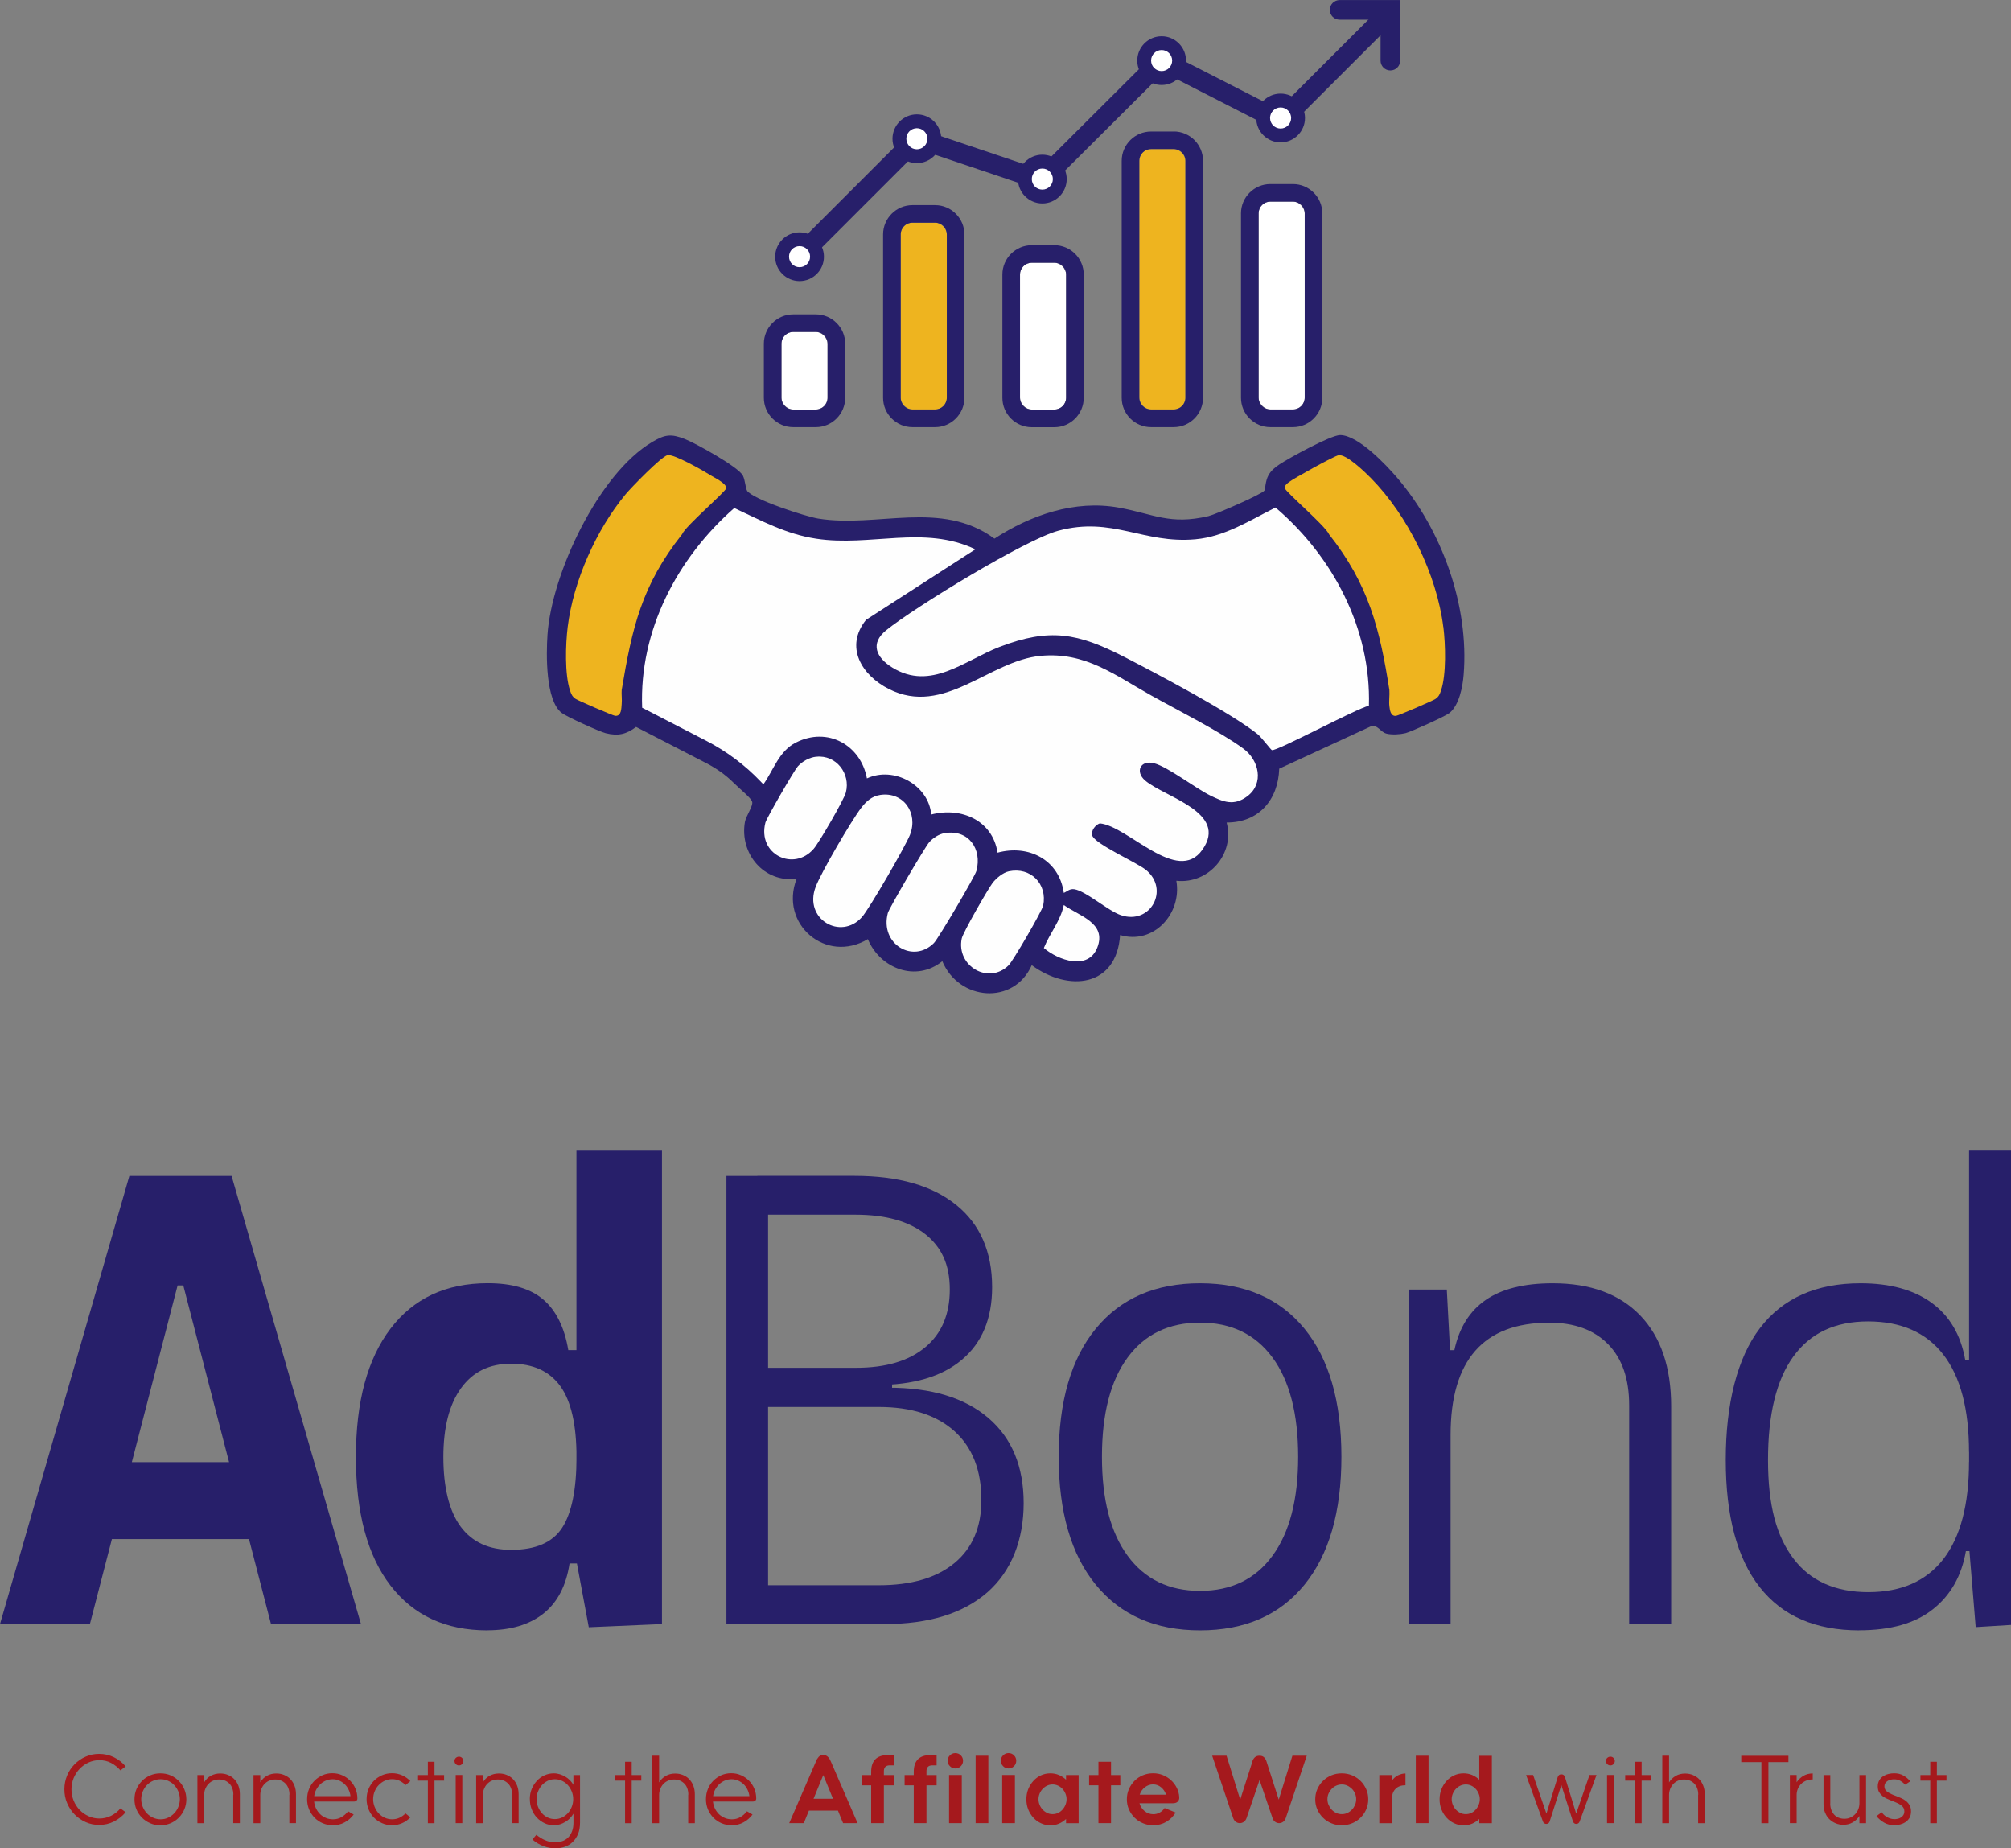 <?xml version="1.0" encoding="UTF-8"?>
<svg id="Layer_2" data-name="Layer 2" xmlns="http://www.w3.org/2000/svg" viewBox="0 0 303.58 278.96">
  <rect x="0" y="0" width="303.58" height="278.96" fill="#808080" stroke="none"/>
  <g id="Layer_1-2" data-name="Layer 1">
    <g>
      <g>
        <path d="M0,245.13l19.53-67.64h15.43l19.53,67.64h-13.58l-13.24-51.11h-.86l-13.24,51.11H0ZM9.86,232.31v-11.62h34.29v11.62H9.86Z" style="fill: #271f6a;"/>
        <path d="M73.55,246.08c-6.26,0-11.12-2.25-14.6-6.76s-5.22-10.97-5.22-19.39,1.74-14.81,5.22-19.39c3.48-4.57,8.38-6.86,14.69-6.86,3.68,0,6.49.83,8.41,2.5,1.92,1.67,3.17,4.2,3.74,7.6h4.19l-2.95,16.15c0-4.89-.82-8.46-2.45-10.72-1.64-2.25-4.1-3.38-7.41-3.38s-5.79,1.23-7.57,3.69c-1.78,2.46-2.67,5.93-2.67,10.41s.86,8.13,2.6,10.48c1.73,2.35,4.28,3.52,7.64,3.52,3.68,0,6.25-1.11,7.69-3.33,1.44-2.22,2.17-5.78,2.17-10.67l3.43,16.05h-4.48c-.51,3.37-1.83,5.89-3.95,7.57-2.13,1.68-4.95,2.52-8.48,2.52ZM88.88,245.6l-1.86-10v-61.92h12.91v71.45l-11.05.48Z" style="fill: #271f6a;"/>
        <path d="M109.66,245.13v-67.64h6.29v67.64h-6.29ZM113.95,210.78v-2.76h20.72v2.76h-20.72ZM115.28,209.07v-2.62h13.91c4.51,0,8-1.03,10.48-3.1,2.48-2.06,3.71-4.97,3.71-8.72s-1.24-6.41-3.71-8.36c-2.48-1.95-5.99-2.93-10.53-2.93h-13.67l-1.14-5.86h14.67c6.6,0,11.72,1.46,15.34,4.38,3.62,2.92,5.43,7.07,5.43,12.43,0,4.73-1.52,8.38-4.55,10.93-3.03,2.56-7.34,3.83-12.93,3.83h-17ZM115.28,245.13v-5.86h17.39c4.92,0,8.73-1.12,11.43-3.36,2.7-2.24,4.05-5.41,4.05-9.5,0-4.48-1.35-7.94-4.05-10.38-2.7-2.44-6.51-3.67-11.43-3.67h-17.2l-1.14-2.91h19.77c6.51,0,11.54,1.52,15.1,4.57,3.56,3.05,5.33,7.33,5.33,12.86s-1.83,10.26-5.48,13.46c-3.65,3.19-8.83,4.79-15.53,4.79h-18.24Z" style="fill: #271f6a;"/>
        <path d="M181.16,246.08c-6.73,0-11.97-2.29-15.72-6.86s-5.62-11.02-5.62-19.34,1.87-14.81,5.62-19.36c3.75-4.56,8.99-6.83,15.72-6.83s12.01,2.28,15.74,6.83c3.73,4.56,5.6,11.01,5.6,19.36s-1.87,14.77-5.6,19.34c-3.73,4.57-8.98,6.86-15.74,6.86ZM181.16,240.12c4.7,0,8.34-1.76,10.93-5.29,2.59-3.52,3.88-8.51,3.88-14.96s-1.29-11.47-3.88-14.98c-2.59-3.51-6.23-5.26-10.93-5.26s-8.34,1.75-10.93,5.26c-2.59,3.51-3.88,8.5-3.88,14.98s1.29,11.43,3.88,14.96,6.23,5.29,10.93,5.29Z" style="fill: #271f6a;"/>
        <path d="M212.65,245.13v-50.49h5.76l.57,10.67v39.82h-6.34ZM245.94,245.13v-33.01c0-4-1.06-7.08-3.19-9.24-2.13-2.16-5.08-3.24-8.86-3.24-9.94,0-14.91,5.65-14.91,16.96l-3-12.81h3.57c.73-3.4,2.32-5.93,4.76-7.6s5.81-2.5,10.1-2.5c5.68,0,10.08,1.62,13.2,4.86,3.11,3.24,4.67,7.81,4.67,13.72v32.87h-6.33Z" style="fill: #271f6a;"/>
        <path d="M280.67,246.08c-6.61,0-11.62-2.17-15.03-6.53-3.41-4.35-5.12-10.75-5.12-19.19s1.72-15.4,5.17-19.91c3.45-4.51,8.5-6.76,15.17-6.76,4.45,0,8.03.98,10.74,2.95,2.71,1.97,4.4,4.84,5.07,8.62h3.52l-2.95,13.91c0-6.48-1.29-11.38-3.88-14.72s-6.38-5-11.36-5-8.71,1.76-11.27,5.29c-2.56,3.52-3.83,8.73-3.83,15.62s1.28,11.5,3.83,14.88,6.33,5.07,11.31,5.07,8.76-1.67,11.34-5c2.57-3.33,3.86-8.22,3.86-14.67l3.43,13.48h-3.9c-.64,3.72-2.29,6.64-4.96,8.76-2.67,2.13-6.38,3.19-11.14,3.19ZM298.25,245.6l-1-12.15v-59.78h6.34v71.59l-5.33.33Z" style="fill: #271f6a;"/>
      </g>
      <g>
        <path d="M9.72,270.07c0-.74.14-1.43.41-2.08s.65-1.22,1.13-1.7c.47-.48,1.03-.87,1.67-1.15.63-.28,1.31-.42,2.03-.42.8,0,1.55.17,2.24.51.69.34,1.28.8,1.77,1.38l-.79.6c-.41-.47-.88-.85-1.42-1.13s-1.13-.41-1.77-.41c-.57,0-1.11.12-1.62.35-.51.23-.95.55-1.34.95-.38.4-.69.87-.91,1.4-.22.54-.33,1.11-.33,1.71s.11,1.18.33,1.71c.22.53.53,1,.91,1.4.38.4.83.71,1.34.94s1.05.35,1.62.35c.64,0,1.23-.14,1.77-.41s1.02-.64,1.42-1.12l.79.58c-.49.58-1.08,1.05-1.77,1.4s-1.43.52-2.24.52c-.72,0-1.39-.14-2.03-.43-.64-.29-1.19-.67-1.67-1.16-.47-.48-.85-1.05-1.13-1.71s-.41-1.35-.41-2.09Z" style="fill: #a5191d;"/>
        <path d="M20.3,271.58c0-.54.1-1.05.3-1.53.2-.47.49-.89.84-1.25s.78-.64,1.25-.84c.47-.2.98-.3,1.53-.3s1.05.1,1.52.3c.47.2.88.49,1.24.84.36.36.64.78.84,1.25.2.47.31.98.31,1.53s-.1,1.05-.31,1.53c-.2.48-.48.89-.84,1.25s-.77.64-1.24.84c-.47.2-.98.31-1.52.31s-1.05-.1-1.53-.31c-.47-.2-.89-.48-1.25-.84-.36-.36-.64-.77-.84-1.25-.2-.47-.3-.98-.3-1.53ZM21.32,271.56c0,.41.08.79.23,1.16.15.37.36.69.62.97s.57.5.93.66c.36.17.75.25,1.16.25s.77-.08,1.12-.25c.35-.16.65-.38.92-.66s.47-.6.62-.97.23-.76.23-1.16-.08-.79-.23-1.16c-.15-.36-.36-.68-.62-.96s-.57-.49-.92-.65c-.35-.16-.72-.24-1.12-.24-.42,0-.8.08-1.16.24s-.67.38-.93.65-.47.6-.62.96c-.15.36-.23.75-.23,1.16Z" style="fill: #a5191d;"/>
        <path d="M35.23,270.88c0-.37-.06-.7-.17-.98-.11-.29-.26-.53-.46-.72s-.42-.34-.68-.44c-.26-.1-.54-.15-.84-.15-.33,0-.63.06-.91.18-.28.12-.51.29-.71.5-.2.21-.35.46-.47.75s-.17.59-.17.92v4.25h-1.02v-7.27h1.02v1.1c.25-.43.59-.76,1-.99.42-.23.89-.35,1.42-.35.42,0,.81.07,1.17.22.36.15.68.35.94.62s.48.6.63.99c.15.39.23.82.23,1.29v4.38h-1v-4.3Z" style="fill: #a5191d;"/>
        <path d="M43.7,270.88c0-.37-.06-.7-.17-.98-.11-.29-.26-.53-.46-.72s-.42-.34-.68-.44c-.26-.1-.54-.15-.84-.15-.33,0-.63.06-.91.18-.28.12-.51.29-.71.5-.2.21-.35.46-.47.75s-.17.59-.17.92v4.25h-1.02v-7.27h1.02v1.1c.25-.43.59-.76,1-.99.42-.23.89-.35,1.42-.35.42,0,.81.07,1.17.22.36.15.68.35.94.62s.48.6.63.99c.15.39.23.82.23,1.29v4.38h-1v-4.3Z" style="fill: #a5191d;"/>
        <path d="M47.42,271.93c.04.38.14.73.3,1.06.17.33.37.61.62.85s.55.42.88.56.69.2,1.07.2c.46,0,.88-.11,1.26-.33.38-.22.71-.51,1-.88l.84.49c-.37.49-.82.89-1.36,1.18-.54.3-1.13.44-1.77.44-.54,0-1.05-.1-1.53-.3-.47-.2-.89-.48-1.24-.84s-.62-.77-.83-1.25c-.2-.48-.3-1-.3-1.55s.1-1.07.3-1.55c.2-.48.47-.89.82-1.24.35-.35.75-.62,1.21-.83.46-.2.95-.3,1.48-.3s1.01.1,1.47.3c.46.2.85.47,1.2.81.34.34.62.74.81,1.21.2.46.3.96.3,1.5,0,.14-.05.25-.15.33-.1.09-.22.13-.36.13h-6.03ZM52.91,271.1c-.05-.37-.15-.71-.31-1.02-.16-.31-.35-.58-.59-.8s-.51-.4-.81-.53c-.31-.13-.63-.2-.98-.2s-.7.07-1.01.2c-.31.13-.6.31-.84.54-.25.23-.45.5-.62.81-.17.31-.27.64-.32,1h5.48Z" style="fill: #a5191d;"/>
        <path d="M56.33,271.56c0,.42.08.81.23,1.18s.35.69.61.97.56.49.91.65.72.24,1.12.24.78-.08,1.11-.24.64-.38.91-.65l.73.6c-.36.37-.77.66-1.24.87s-.98.32-1.52.32-1.03-.1-1.5-.31c-.47-.2-.88-.48-1.23-.84-.35-.35-.62-.77-.82-1.25-.2-.48-.3-1-.3-1.55s.1-1.07.3-1.54c.2-.47.47-.89.82-1.24.35-.35.76-.62,1.23-.83.47-.2.97-.3,1.5-.3s1.05.11,1.52.32.88.5,1.24.87l-.73.6c-.27-.27-.58-.49-.91-.65s-.71-.24-1.11-.24-.77.08-1.12.24-.65.38-.91.65-.46.59-.61.95-.23.75-.23,1.17Z" style="fill: #a5191d;"/>
        <path d="M64.59,268.76h-1.48v-.84h1.48v-2.01h1v2.01h1.45v.84h-1.45v6.43h-1v-6.43Z" style="fill: #a5191d;"/>
        <path d="M68.61,265.79c0-.18.07-.34.2-.46s.29-.19.47-.19.34.06.47.19.2.28.2.46c0,.19-.07.35-.2.48s-.29.19-.47.19-.34-.06-.47-.19-.2-.29-.2-.48ZM68.79,267.91h1v7.27h-1v-7.27Z" style="fill: #a5191d;"/>
        <path d="M77.31,270.88c0-.37-.06-.7-.17-.98-.11-.29-.26-.53-.46-.72s-.42-.34-.68-.44c-.26-.1-.54-.15-.84-.15-.33,0-.63.06-.91.18-.28.12-.51.29-.71.5-.2.21-.35.46-.47.75s-.17.59-.17.92v4.25h-1.02v-7.27h1.02v1.1c.25-.43.59-.76,1-.99.42-.23.89-.35,1.42-.35.42,0,.81.07,1.17.22.36.15.68.35.94.62s.48.6.63.99c.15.39.23.82.23,1.29v4.38h-1v-4.3Z" style="fill: #a5191d;"/>
        <path d="M79.98,271.56c0-.54.09-1.05.28-1.52.19-.47.45-.88.78-1.24.33-.36.71-.64,1.16-.84.44-.2.91-.3,1.4-.3.32,0,.63.05.92.14s.57.22.83.37c.26.15.49.34.69.54.2.21.38.43.52.68v-1.47h1v7.17c0,.68-.1,1.26-.31,1.75-.21.49-.49.89-.83,1.21-.34.32-.74.55-1.18.7-.45.15-.91.23-1.38.23-.61,0-1.22-.11-1.83-.34-.61-.23-1.16-.56-1.66-1l.6-.7c.41.34.85.61,1.33.82.48.21.99.31,1.52.31.37,0,.72-.06,1.05-.17.33-.11.62-.29.87-.53s.45-.55.6-.92.23-.81.23-1.32v-1.38c-.15.24-.32.47-.52.68-.2.21-.43.39-.69.55s-.53.29-.83.38-.6.14-.92.14c-.5,0-.96-.1-1.4-.31-.44-.21-.83-.49-1.16-.84-.33-.35-.59-.77-.78-1.25-.19-.48-.28-.99-.28-1.52ZM81,271.56c0,.41.07.79.22,1.16.15.36.34.68.59.96s.54.49.87.65c.33.16.7.24,1.08.24s.74-.08,1.08-.24c.34-.16.63-.38.88-.65s.44-.6.59-.96c.14-.36.22-.75.22-1.16s-.07-.79-.22-1.16c-.15-.36-.34-.68-.59-.96s-.54-.49-.88-.65c-.34-.16-.7-.24-1.08-.24s-.75.08-1.08.24c-.33.16-.62.38-.87.65s-.44.6-.59.96c-.15.36-.22.75-.22,1.16Z" style="fill: #a5191d;"/>
        <path d="M94.36,268.76h-1.48v-.84h1.48v-2.01h1v2.01h1.45v.84h-1.45v6.43h-1v-6.43Z" style="fill: #a5191d;"/>
        <path d="M103.91,270.88c0-.37-.06-.7-.17-.98-.11-.29-.26-.53-.46-.72s-.42-.34-.68-.44c-.26-.1-.54-.15-.84-.15-.33,0-.63.06-.91.18-.28.12-.51.29-.71.5-.2.21-.35.46-.47.75s-.17.59-.17.92v4.25h-1.02v-10.19h1.02v4.03c.25-.42.59-.74,1-.98s.89-.36,1.42-.36c.42,0,.81.07,1.17.22.36.15.68.35.94.62s.48.6.63.99c.15.39.23.82.23,1.29v4.38h-1v-4.3Z" style="fill: #a5191d;"/>
        <path d="M107.63,271.93c.04.38.14.73.3,1.06.17.33.37.61.62.85s.55.42.88.56.69.2,1.07.2c.46,0,.88-.11,1.26-.33.38-.22.71-.51,1-.88l.84.49c-.37.49-.82.89-1.36,1.18-.54.3-1.13.44-1.77.44-.54,0-1.05-.1-1.53-.3-.47-.2-.89-.48-1.24-.84s-.62-.77-.83-1.25c-.2-.48-.3-1-.3-1.55s.1-1.07.3-1.55c.2-.48.47-.89.82-1.24.35-.35.75-.62,1.21-.83.46-.2.95-.3,1.48-.3s1.01.1,1.47.3c.46.2.85.47,1.2.81.34.34.62.74.81,1.21.2.46.3.96.3,1.5,0,.14-.05.25-.15.33-.1.09-.22.13-.36.13h-6.03ZM113.13,271.1c-.05-.37-.15-.71-.31-1.02-.16-.31-.35-.58-.59-.8s-.51-.4-.81-.53c-.31-.13-.63-.2-.98-.2s-.7.07-1.01.2c-.31.13-.6.31-.84.54-.25.23-.45.5-.62.81-.17.31-.27.64-.32,1h5.48Z" style="fill: #a5191d;"/>
        <path d="M123.15,265.88c.11-.25.24-.48.41-.68.17-.2.41-.31.73-.31.16,0,.3.03.42.09.12.06.22.13.31.23.09.09.16.2.23.31.06.12.12.24.18.36l4.03,9.3h-2.19l-.77-1.89h-4.39l-.77,1.89h-2.2l4.03-9.3ZM122.81,271.5h2.94l-1.47-3.58-1.47,3.58Z" style="fill: #a5191d;"/>
        <path d="M134.96,264.89v1.56h-.64c-.59,0-.89.3-.89.9v.57h1.53v1.55h-1.53v5.71h-1.92v-5.71h-1.38v-1.55h1.38v-.48c0-1.7.85-2.54,2.54-2.54h.9Z" style="fill: #a5191d;"/>
        <path d="M141.39,264.89v1.56h-.64c-.59,0-.89.3-.89.9v.57h1.53v1.55h-1.53v5.71h-1.92v-5.71h-1.38v-1.55h1.38v-.48c0-1.7.85-2.54,2.54-2.54h.9Z" style="fill: #a5191d;"/>
        <path d="M143.06,265.76c0-.32.11-.59.34-.82s.5-.34.82-.34.59.11.82.34.34.5.34.82-.11.59-.34.82c-.23.23-.5.34-.82.34s-.59-.11-.82-.34c-.23-.23-.34-.5-.34-.82ZM143.27,267.91h1.92v7.27h-1.92v-7.27Z" style="fill: #a5191d;"/>
        <path d="M149.2,275.18h-1.92v-10.18h1.92v10.18Z" style="fill: #a5191d;"/>
        <path d="M151.09,265.76c0-.32.11-.59.34-.82s.5-.34.82-.34.59.11.82.34.34.5.34.82-.11.59-.34.82c-.23.23-.5.34-.82.34s-.59-.11-.82-.34c-.23-.23-.34-.5-.34-.82ZM151.29,267.91h1.92v7.27h-1.92v-7.27Z" style="fill: #a5191d;"/>
        <path d="M154.94,271.58c0-.54.09-1.05.28-1.53.19-.47.45-.89.78-1.25.33-.36.71-.64,1.15-.84.44-.2.91-.3,1.41-.3.46,0,.88.08,1.29.25.4.17.76.41,1.08.71v-.7h1.9v7.27h-1.9v-.64c-.32.3-.68.54-1.08.71s-.83.25-1.29.25c-.5,0-.97-.1-1.41-.31-.44-.2-.82-.48-1.15-.84-.33-.36-.59-.77-.78-1.25-.19-.47-.28-.98-.28-1.53ZM156.77,271.56c0,.3.06.59.17.86.11.27.26.51.46.72.19.21.42.37.68.5s.53.18.82.18.56-.06.82-.18.48-.29.67-.5c.19-.21.34-.45.45-.72.11-.27.17-.56.17-.86s-.06-.57-.17-.84-.26-.51-.45-.71c-.19-.2-.41-.37-.67-.49s-.53-.18-.82-.18-.56.06-.82.18-.48.28-.68.49c-.19.2-.35.44-.46.71-.11.27-.17.55-.17.84Z" style="fill: #a5191d;"/>
        <path d="M165.82,269.47h-1.41v-1.55h1.41v-2.01h1.9v2.01h1.4v1.55h-1.4v5.71h-1.9v-5.71Z" style="fill: #a5191d;"/>
        <path d="M172.02,272.19c.14.47.39.86.77,1.17.38.31.81.47,1.31.47.35,0,.67-.08.97-.25s.55-.39.74-.68l1.67.68c-.36.58-.83,1.05-1.42,1.4-.59.35-1.25.52-1.98.52-.55,0-1.07-.1-1.55-.31-.48-.2-.9-.48-1.26-.84-.36-.36-.64-.77-.85-1.25-.21-.47-.31-.98-.31-1.53s.1-1.05.31-1.53c.21-.47.49-.89.85-1.25.36-.36.78-.64,1.26-.84.48-.2,1-.3,1.55-.3.52,0,1.01.09,1.48.28.46.19.87.45,1.22.77.35.32.64.71.86,1.14.22.44.35.91.38,1.41.02.28-.06.51-.23.68s-.43.25-.76.25h-5.02ZM176.02,270.87c-.14-.44-.38-.8-.74-1.1-.36-.3-.77-.44-1.22-.44-.23,0-.46.04-.67.12-.21.08-.41.19-.58.33-.17.14-.33.3-.46.49-.13.18-.23.39-.3.61h3.97Z" style="fill: #a5191d;"/>
        <path d="M189.05,265.86c.1-.28.23-.49.4-.64.17-.14.39-.22.68-.22s.5.07.67.22c.17.15.3.36.39.64l1.85,5.77,2.06-6.63h2.17l-3.17,9.41c-.09.25-.22.44-.4.57-.18.13-.38.2-.6.2s-.43-.07-.61-.2c-.18-.13-.32-.32-.39-.57l-1.96-5.74-1.96,5.74c-.09.25-.22.44-.41.57-.18.13-.39.2-.61.2s-.42-.07-.6-.2c-.18-.13-.31-.32-.4-.57l-3.17-9.41h2.17l2.06,6.63,1.85-5.77Z" style="fill: #a5191d;"/>
        <path d="M198.55,271.58c0-.54.1-1.05.31-1.53.21-.47.49-.89.86-1.25s.79-.64,1.27-.84c.48-.2,1-.3,1.56-.3s1.07.1,1.56.3c.48.2.91.49,1.27.84s.65.78.86,1.25c.21.47.31.98.31,1.53s-.1,1.05-.31,1.53c-.21.48-.49.89-.86,1.25-.36.36-.79.64-1.27.84-.49.2-1,.31-1.56.31s-1.07-.1-1.56-.31c-.49-.2-.91-.48-1.27-.84-.36-.36-.65-.77-.86-1.25-.21-.47-.31-.98-.31-1.53ZM200.39,271.56c0,.3.06.59.17.86.12.27.27.51.47.72.19.21.42.37.69.5s.55.18.85.18.57-.06.83-.18.49-.29.69-.5c.2-.21.35-.45.47-.72.11-.27.17-.56.17-.86s-.06-.57-.17-.84c-.11-.27-.27-.51-.47-.71-.2-.2-.43-.37-.69-.49s-.54-.18-.83-.18-.58.06-.85.18-.5.28-.69.49c-.19.2-.35.44-.47.71s-.17.55-.17.84Z" style="fill: #a5191d;"/>
        <path d="M212.18,269.46c-.64,0-1.14.18-1.5.54-.36.36-.54.83-.54,1.41v3.78h-1.92v-7.27h1.92v.83c.23-.34.53-.6.9-.79.37-.18.75-.28,1.13-.28v1.77Z" style="fill: #a5191d;"/>
        <path d="M215.65,275.18h-1.92v-10.18h1.92v10.18Z" style="fill: #a5191d;"/>
        <path d="M217.32,271.58c0-.54.09-1.05.28-1.53.19-.47.45-.89.78-1.25.33-.36.71-.64,1.15-.84.44-.2.91-.3,1.41-.3.46,0,.88.08,1.29.25.4.17.76.41,1.08.71v-3.61h1.9v10.18h-1.9v-.64c-.32.3-.68.54-1.08.71s-.83.25-1.29.25c-.5,0-.97-.1-1.41-.31-.44-.2-.82-.48-1.15-.84-.33-.36-.59-.77-.78-1.25-.19-.47-.28-.98-.28-1.53ZM219.15,271.56c0,.3.06.59.17.86.11.27.26.51.46.72.19.21.42.37.68.5s.53.18.82.18.56-.06.82-.18.48-.29.67-.5c.19-.21.34-.45.45-.72.11-.27.17-.56.17-.86s-.06-.57-.17-.84-.26-.51-.45-.71c-.19-.2-.41-.37-.67-.49s-.53-.18-.82-.18-.56.06-.82.18-.48.28-.68.49c-.19.2-.35.44-.46.71-.11.27-.17.55-.17.84Z" style="fill: #a5191d;"/>
        <path d="M230.38,267.91h1.06l2.01,5.83,1.7-5.51c.09-.28.27-.42.55-.42s.47.14.55.42l1.69,5.51,2.01-5.83h1.06l-2.54,7.01c-.05.14-.12.23-.21.29-.09.06-.19.09-.3.09s-.21-.03-.3-.09c-.09-.06-.16-.16-.21-.29l-1.75-5.5-1.76,5.5c-.05.14-.12.23-.21.29-.09.06-.19.09-.28.09-.11,0-.21-.03-.31-.08-.1-.05-.17-.15-.22-.3l-2.54-7.01Z" style="fill: #a5191d;"/>
        <path d="M242.43,265.79c0-.18.07-.34.2-.46s.29-.19.47-.19.34.06.47.19.2.28.2.46c0,.19-.07.35-.2.48s-.29.19-.47.19-.34-.06-.47-.19-.2-.29-.2-.48ZM242.6,267.91h1v7.27h-1v-7.27Z" style="fill: #a5191d;"/>
        <path d="M246.82,268.76h-1.48v-.84h1.48v-2.01h1v2.01h1.45v.84h-1.45v6.43h-1v-6.43Z" style="fill: #a5191d;"/>
        <path d="M256.37,270.88c0-.37-.06-.7-.17-.98-.11-.29-.26-.53-.46-.72s-.42-.34-.68-.44c-.26-.1-.54-.15-.84-.15-.33,0-.63.06-.91.18-.28.12-.51.29-.71.5-.2.21-.35.46-.47.75s-.17.59-.17.92v4.25h-1.02v-10.19h1.02v4.03c.25-.42.59-.74,1-.98s.89-.36,1.42-.36c.42,0,.81.07,1.17.22.36.15.68.35.94.62s.48.6.63.99c.15.39.23.82.23,1.29v4.38h-1v-4.3Z" style="fill: #a5191d;"/>
        <path d="M262.86,265.01h7.12v.95h-3.02v9.23h-1.06v-9.23h-3.04v-.95Z" style="fill: #a5191d;"/>
        <path d="M273.64,268.58c-.35,0-.67.06-.97.18-.3.12-.56.29-.77.5-.21.21-.38.46-.5.75s-.18.59-.18.92v4.25h-1.02v-7.27h1.02v1.1c.27-.41.61-.73,1.02-.97s.88-.36,1.41-.37v.9Z" style="fill: #a5191d;"/>
        <path d="M276.29,272.22c0,.36.06.68.17.97s.26.53.45.73c.19.2.41.35.68.45s.54.15.84.15c.33,0,.63-.06.91-.19s.52-.3.72-.51c.2-.21.36-.46.47-.75.11-.29.17-.59.17-.92v-4.23h1v7.27h-1v-1.09c-.27.41-.61.73-1.02.97-.41.24-.88.36-1.42.36-.42,0-.8-.08-1.16-.23-.36-.15-.67-.36-.95-.63s-.48-.6-.64-.98-.23-.81-.23-1.29v-4.38h1.02v4.3Z" style="fill: #a5191d;"/>
        <path d="M283.47,269.63c0-.36.08-.66.23-.92.15-.25.34-.46.58-.61s.5-.27.79-.34c.29-.07.57-.11.84-.11.55,0,1.03.11,1.42.34.4.23.75.52,1.05.87l-.77.51c-.21-.22-.45-.41-.72-.57s-.59-.24-.97-.24c-.18,0-.36.02-.54.07-.17.04-.33.11-.46.2-.14.09-.25.2-.33.33-.08.14-.12.3-.12.49,0,.34.16.62.48.83.32.21.78.43,1.37.64.2.08.43.17.68.28.25.11.49.25.71.42.22.17.4.39.55.64s.23.57.23.95-.08.71-.23.97c-.16.26-.36.48-.6.64-.25.17-.52.28-.81.36-.29.07-.58.11-.86.11-.61,0-1.13-.13-1.57-.39-.44-.26-.82-.58-1.15-.97l.78-.6c.07.1.16.21.28.33s.26.24.43.34.35.2.56.27c.21.07.43.11.68.11.16,0,.32-.02.49-.06.17-.04.33-.1.48-.2.15-.09.27-.21.36-.36s.15-.34.15-.56c0-.19-.04-.37-.12-.52-.08-.15-.21-.29-.38-.41s-.38-.25-.64-.36-.55-.24-.89-.36c-.18-.08-.39-.17-.62-.27-.23-.1-.44-.23-.65-.39-.2-.16-.37-.36-.51-.59-.14-.23-.2-.52-.2-.86Z" style="fill: #a5191d;"/>
        <path d="M291.39,268.76h-1.48v-.84h1.48v-2.01h1v2.01h1.45v.84h-1.45v6.43h-1v-6.43Z" style="fill: #a5191d;"/>
      </g>
      <g>
        <g>
          <path d="M112.74,74.03c.86,1.35,8.92,3.94,10.78,4.24,8.95,1.44,18.54-2.88,26.6,3.03,5.48-3.57,12.12-5.87,18.73-4.69,5.26.94,7.71,2.67,13.58,1.29,1.09-.26,8.09-3.31,8.44-3.85.15-.24.14-1.43.6-2.28.39-.74.99-1.21,1.67-1.67,1.43-.96,7.77-4.43,9.16-4.43,2.71,0,6.91,4.45,8.64,6.47,6.74,7.89,10.86,19.29,10.01,29.71-.14,1.79-.67,4.58-2.13,5.76-.62.5-5.83,2.85-6.65,3.05s-2.01.27-2.83.08c-.98-.23-1.34-1.43-2.41-1.1l-13.82,6.38c-.15,4.7-3.08,8.14-7.94,8.13,1.28,4.69-2.7,9.33-7.59,8.79.87,4.96-3.44,9.71-8.49,8.19-.53,7.92-7.85,8.59-13.34,4.55-2.71,6.09-11,5.38-13.5-.6-3.96,3.21-9.39,1.12-11.24-3.33-6.34,3.78-13.4-2.29-10.75-9.11-4.93.63-8.63-3.79-7.81-8.57.16-.91,1.26-2.41,1.1-3.04-.15-.59-1.74-1.82-2.86-2.93-1.18-1.17-2.56-2.13-4.03-2.89l-10.64-5.49c-1.48,1.11-2.69,1.41-4.57.95-.92-.23-5.91-2.49-6.65-3.06-2.47-1.88-2.35-8.89-2.15-11.82.62-9.16,7.69-24.28,15.81-29.08,1.94-1.15,2.84-1.26,4.94-.44,1.61.63,8.08,4.21,8.74,5.51.36.71.39,1.89.63,2.26Z" style="fill: #271f6a;"/>
          <path d="M147.24,82.91l-16.5,10.64c-3.28,4.1-.66,8.38,3.45,10.45,8.34,4.21,15.12-4.29,22.92-5.01,6.75-.63,11.19,2.92,16.73,6.01,4.06,2.27,10.28,5.38,13.85,7.99,2.37,1.73,3.18,5.25.61,7.19-2.02,1.52-3.6.87-5.58-.1-2.26-1.11-6.4-4.32-8.48-4.87s-2.92,1.26-1.38,2.59c2.94,2.53,12.65,4.8,8.65,10.46-3.77,5.34-11.23-3.59-15.48-3.98-.65.2-1.34,1.09-1.16,1.79.34,1.31,6.7,4.07,8.13,5.24,3.59,2.93.7,8.34-3.79,6.82-1.95-.66-5.28-3.64-7.03-3.91-.7-.11-1.04.32-1.59.55-.7-4.99-5.3-7.35-10-6.07-.75-4.88-5.47-6.93-10.01-5.76-.39-4.44-5.64-7.34-9.71-5.45-.94-5.07-5.96-7.83-10.72-5.41-2.57,1.3-3.35,4.11-4.91,6.31l-.41-.43c-2.37-2.49-5.14-4.56-8.2-6.14l-9.69-5c-.46-11.66,5.3-22.58,13.9-30.14,4.13,1.91,7.77,3.93,12.37,4.63,8.2,1.25,16.27-2.1,24.03,1.6Z" style="fill: #fefefe;"/>
          <path d="M206.64,106.52c-1.94.45-13.85,6.88-14.63,6.7-.16-.04-1.61-1.97-2.15-2.4-4.1-3.27-15.14-9.1-20.16-11.68-6.98-3.58-11.23-4.41-18.81-1.5-5.28,2.03-10.38,6.69-16.18,3.12-2.42-1.49-3.43-3.63-.91-5.65,4.28-3.46,21-13.67,25.95-15,8.18-2.21,12.82,2,20.71,1.29,4.44-.4,8.24-2.87,12.09-4.8,8.68,7.4,14.45,18.34,14.1,29.94Z" style="fill: #fefefe;"/>
          <path d="M132.91,119.98c3.49-.5,5.73,2.75,4.47,6-.65,1.68-6.15,11.2-7.27,12.45-3.18,3.56-8.83.3-6.98-4.56.84-2.22,5.39-10,6.87-11.93.76-.99,1.61-1.77,2.91-1.96Z" style="fill: #fefefe;"/>
          <path d="M142.61,125.75c3.58-.61,5.68,2.38,4.79,5.7-.22.83-5.74,10.2-6.41,10.88-3.12,3.17-8.21.18-6.96-4.53.19-.72,5.65-10.04,6.27-10.71.58-.63,1.45-1.2,2.3-1.34Z" style="fill: #fefefe;"/>
          <path d="M123.22,114.22c3-.32,5.22,2.54,4.47,5.4-.29,1.1-4.03,7.54-4.85,8.49-3.03,3.51-8.54.83-7.29-3.96.18-.68,4.33-7.85,4.88-8.47.69-.77,1.76-1.36,2.8-1.47Z" style="fill: #fefefe;"/>
          <path d="M152.31,131.51c3.27-.68,5.83,1.91,5.17,5.17-.17.82-4.55,8.37-5.23,9.03-3.03,2.97-7.91.09-7.07-4.04.18-.9,3.93-7.43,4.65-8.39.55-.72,1.58-1.58,2.48-1.77Z" style="fill: #fefefe;"/>
          <path d="M160.59,136.6c2.32,1.66,6.51,2.7,5.06,6.42-1.37,3.51-5.88,1.94-8.07.07.88-2.21,2.53-4.11,3.01-6.49Z" style="fill: #fefefe;"/>
          <path d="M217.88,94.63c-.98-7.9-5.34-16.8-10.91-22.45-.92-.93-3.72-3.66-4.9-3.47-.64.1-6.79,3.5-7.49,4.06-.3.24-.63.45-.63.9,0,.48,6.17,5.72,6.68,6.98,5.96,7.53,7.66,14.2,9.11,23.5.06.78-.09,1.67,0,2.43.07.57.17,1.55,1,1.47.32-.03,5.58-2.29,5.95-2.55.53-.37.65-.7.85-1.28.82-2.45.67-7,.35-9.59Z" style="fill: #eeb41f;"/>
          <path d="M107.1,71.63c-1.07-.66-5.42-3.15-6.34-2.93-.95.23-5.43,4.84-6.29,5.87-4.46,5.36-7.91,13.1-8.77,20.05-.32,2.59-.47,7.14.35,9.59.19.58.32.91.85,1.28.38.26,5.63,2.52,5.95,2.55.99.1.94-1.16,1-1.77.07-.69-.05-1.43,0-2.12,1.57-9.41,3.03-15.83,9.11-23.5.51-1.26,6.68-6.5,6.68-6.98,0-.75-1.87-1.61-2.54-2.02Z" style="fill: #eeb41f;"/>
          <path d="M197.59,60.16l.3-29.73-.3,29.73Z" style="fill: #abbdfe;"/>
        </g>
        <g>
          <path d="M121.17,39.64c-.38,0-.76-.15-1.05-.43-.58-.58-.58-1.52,0-2.1l17.91-17.91,18.78,6.32,18.26-18.2,17.96,9.18,15.37-15.37c.58-.58,1.52-.58,2.1,0,.58.58.58,1.52,0,2.1l-16.89,16.89-17.96-9.19-18.04,17.97-18.77-6.32-16.61,16.61c-.29.29-.67.43-1.05.43Z" style="fill: #271f6a;"/>
          <path d="M209.89,10.63c-.82,0-1.48-.66-1.48-1.48V2.97h-6.18c-.82,0-1.48-.66-1.48-1.48s.66-1.48,1.48-1.48h9.14v9.14c0,.82-.66,1.48-1.48,1.48Z" style="fill: #271f6a;"/>
          <g>
            <circle cx="193.32" cy="17.81" r="2.64" style="fill: #fff;"/>
            <path d="M193.32,21.49c-2.03,0-3.68-1.65-3.68-3.68s1.65-3.68,3.68-3.68,3.68,1.65,3.68,3.68-1.65,3.68-3.68,3.68ZM193.32,16.22c-.88,0-1.59.71-1.59,1.59s.72,1.59,1.59,1.59,1.59-.71,1.59-1.59-.71-1.59-1.59-1.59Z" style="fill: #271f6a;"/>
          </g>
          <g>
            <circle cx="175.36" cy="9.14" r="2.64" style="fill: #fff;"/>
            <path d="M175.36,12.83c-2.03,0-3.68-1.65-3.68-3.68s1.65-3.68,3.68-3.68,3.68,1.65,3.68,3.68-1.65,3.68-3.68,3.68ZM175.36,7.55c-.88,0-1.59.71-1.59,1.59s.72,1.59,1.59,1.59,1.59-.71,1.59-1.59-.72-1.59-1.59-1.59Z" style="fill: #271f6a;"/>
          </g>
          <g>
            <circle cx="157.35" cy="27.03" r="2.64" style="fill: #fff;"/>
            <path d="M157.35,30.71c-2.03,0-3.68-1.65-3.68-3.68s1.65-3.68,3.68-3.68,3.68,1.65,3.68,3.68-1.65,3.68-3.68,3.68ZM157.35,25.44c-.88,0-1.59.71-1.59,1.59s.72,1.59,1.59,1.59,1.59-.71,1.59-1.59-.71-1.59-1.59-1.59Z" style="fill: #271f6a;"/>
          </g>
          <g>
            <circle cx="138.41" cy="20.94" r="2.64" style="fill: #fff;"/>
            <path d="M138.41,24.62c-2.03,0-3.68-1.65-3.68-3.68s1.65-3.68,3.68-3.68,3.68,1.65,3.68,3.68-1.65,3.68-3.68,3.68ZM138.41,19.35c-.88,0-1.59.71-1.59,1.59s.71,1.59,1.59,1.59,1.59-.71,1.59-1.59-.71-1.59-1.59-1.59Z" style="fill: #271f6a;"/>
          </g>
          <g>
            <circle cx="120.7" cy="38.75" r="2.64" style="fill: #fff;"/>
            <path d="M120.7,42.43c-2.03,0-3.68-1.65-3.68-3.68s1.65-3.68,3.68-3.68,3.68,1.65,3.68,3.68-1.65,3.68-3.68,3.68ZM120.7,37.15c-.88,0-1.59.71-1.59,1.59s.71,1.59,1.59,1.59,1.59-.71,1.59-1.59-.71-1.59-1.59-1.59Z" style="fill: #271f6a;"/>
          </g>
        </g>
        <g>
          <g>
            <rect x="117.96" y="50.11" width="6.96" height="11.7" rx="1.77" ry="1.77" style="fill: #fff;"/>
            <path d="M123.16,50.11c.98,0,1.77.79,1.77,1.77v8.16c0,.98-.79,1.77-1.77,1.77h-3.42c-.98,0-1.77-.79-1.77-1.77v-8.16c0-.98.79-1.77,1.77-1.77h3.42M123.16,47.45h-3.42c-2.44,0-4.43,1.99-4.43,4.43v8.16c0,2.44,1.99,4.43,4.43,4.43h3.42c2.44,0,4.43-1.99,4.43-4.43v-8.16c0-2.44-1.99-4.43-4.43-4.43h0Z" style="fill: #271f6a;"/>
          </g>
          <g>
            <rect x="135.97" y="33.61" width="6.96" height="28.19" rx="1.77" ry="1.77" style="fill: #eeb41f;"/>
            <path d="M141.16,33.61c.98,0,1.77.79,1.77,1.77v24.65c0,.98-.79,1.77-1.77,1.77h-3.42c-.98,0-1.77-.79-1.77-1.77v-24.65c0-.98.79-1.77,1.77-1.77h3.42M141.16,30.96h-3.42c-2.44,0-4.43,1.99-4.43,4.43v24.65c0,2.44,1.99,4.43,4.43,4.43h3.42c2.44,0,4.43-1.99,4.43-4.43v-24.65c0-2.44-1.99-4.43-4.43-4.43h0Z" style="fill: #271f6a;"/>
          </g>
          <g>
            <rect x="153.98" y="39.66" width="6.96" height="22.15" rx="1.77" ry="1.77" style="fill: #fff;"/>
            <path d="M159.17,39.66c.98,0,1.77.79,1.77,1.77v18.61c0,.98-.79,1.77-1.77,1.77h-3.42c-.98,0-1.77-.79-1.77-1.77v-18.61c0-.98.79-1.77,1.77-1.77h3.42M159.17,37.01h-3.42c-2.44,0-4.43,1.99-4.43,4.43v18.61c0,2.44,1.99,4.43,4.43,4.43h3.42c2.44,0,4.43-1.99,4.43-4.43v-18.61c0-2.44-1.99-4.43-4.43-4.43h0Z" style="fill: #271f6a;"/>
          </g>
          <g>
            <rect x="171.99" y="22.5" width="6.96" height="39.3" rx="1.77" ry="1.77" style="fill: #eeb41f;"/>
            <path d="M177.18,22.5c.98,0,1.77.79,1.77,1.77v35.76c0,.98-.79,1.77-1.77,1.77h-3.42c-.98,0-1.77-.79-1.77-1.77V24.27c0-.98.79-1.77,1.77-1.77h3.42M177.18,19.85h-3.42c-2.44,0-4.43,1.99-4.43,4.43v35.76c0,2.44,1.99,4.43,4.43,4.43h3.42c2.44,0,4.43-1.99,4.43-4.43V24.27c0-2.44-1.99-4.43-4.43-4.43h0Z" style="fill: #271f6a;"/>
          </g>
          <g>
            <rect x="190" y="30.43" width="6.96" height="31.37" rx="1.77" ry="1.77" style="fill: #fff;"/>
            <path d="M195.19,30.43c.98,0,1.77.79,1.77,1.77v27.83c0,.98-.79,1.77-1.77,1.77h-3.42c-.98,0-1.77-.79-1.77-1.77v-27.83c0-.98.79-1.77,1.77-1.77h3.42M195.19,27.78h-3.42c-2.44,0-4.43,1.99-4.43,4.43v27.83c0,2.44,1.99,4.43,4.43,4.43h3.42c2.44,0,4.43-1.99,4.43-4.43v-27.83c0-2.44-1.99-4.43-4.43-4.43h0Z" style="fill: #271f6a;"/>
          </g>
        </g>
      </g>
    </g>
  </g>
</svg>
